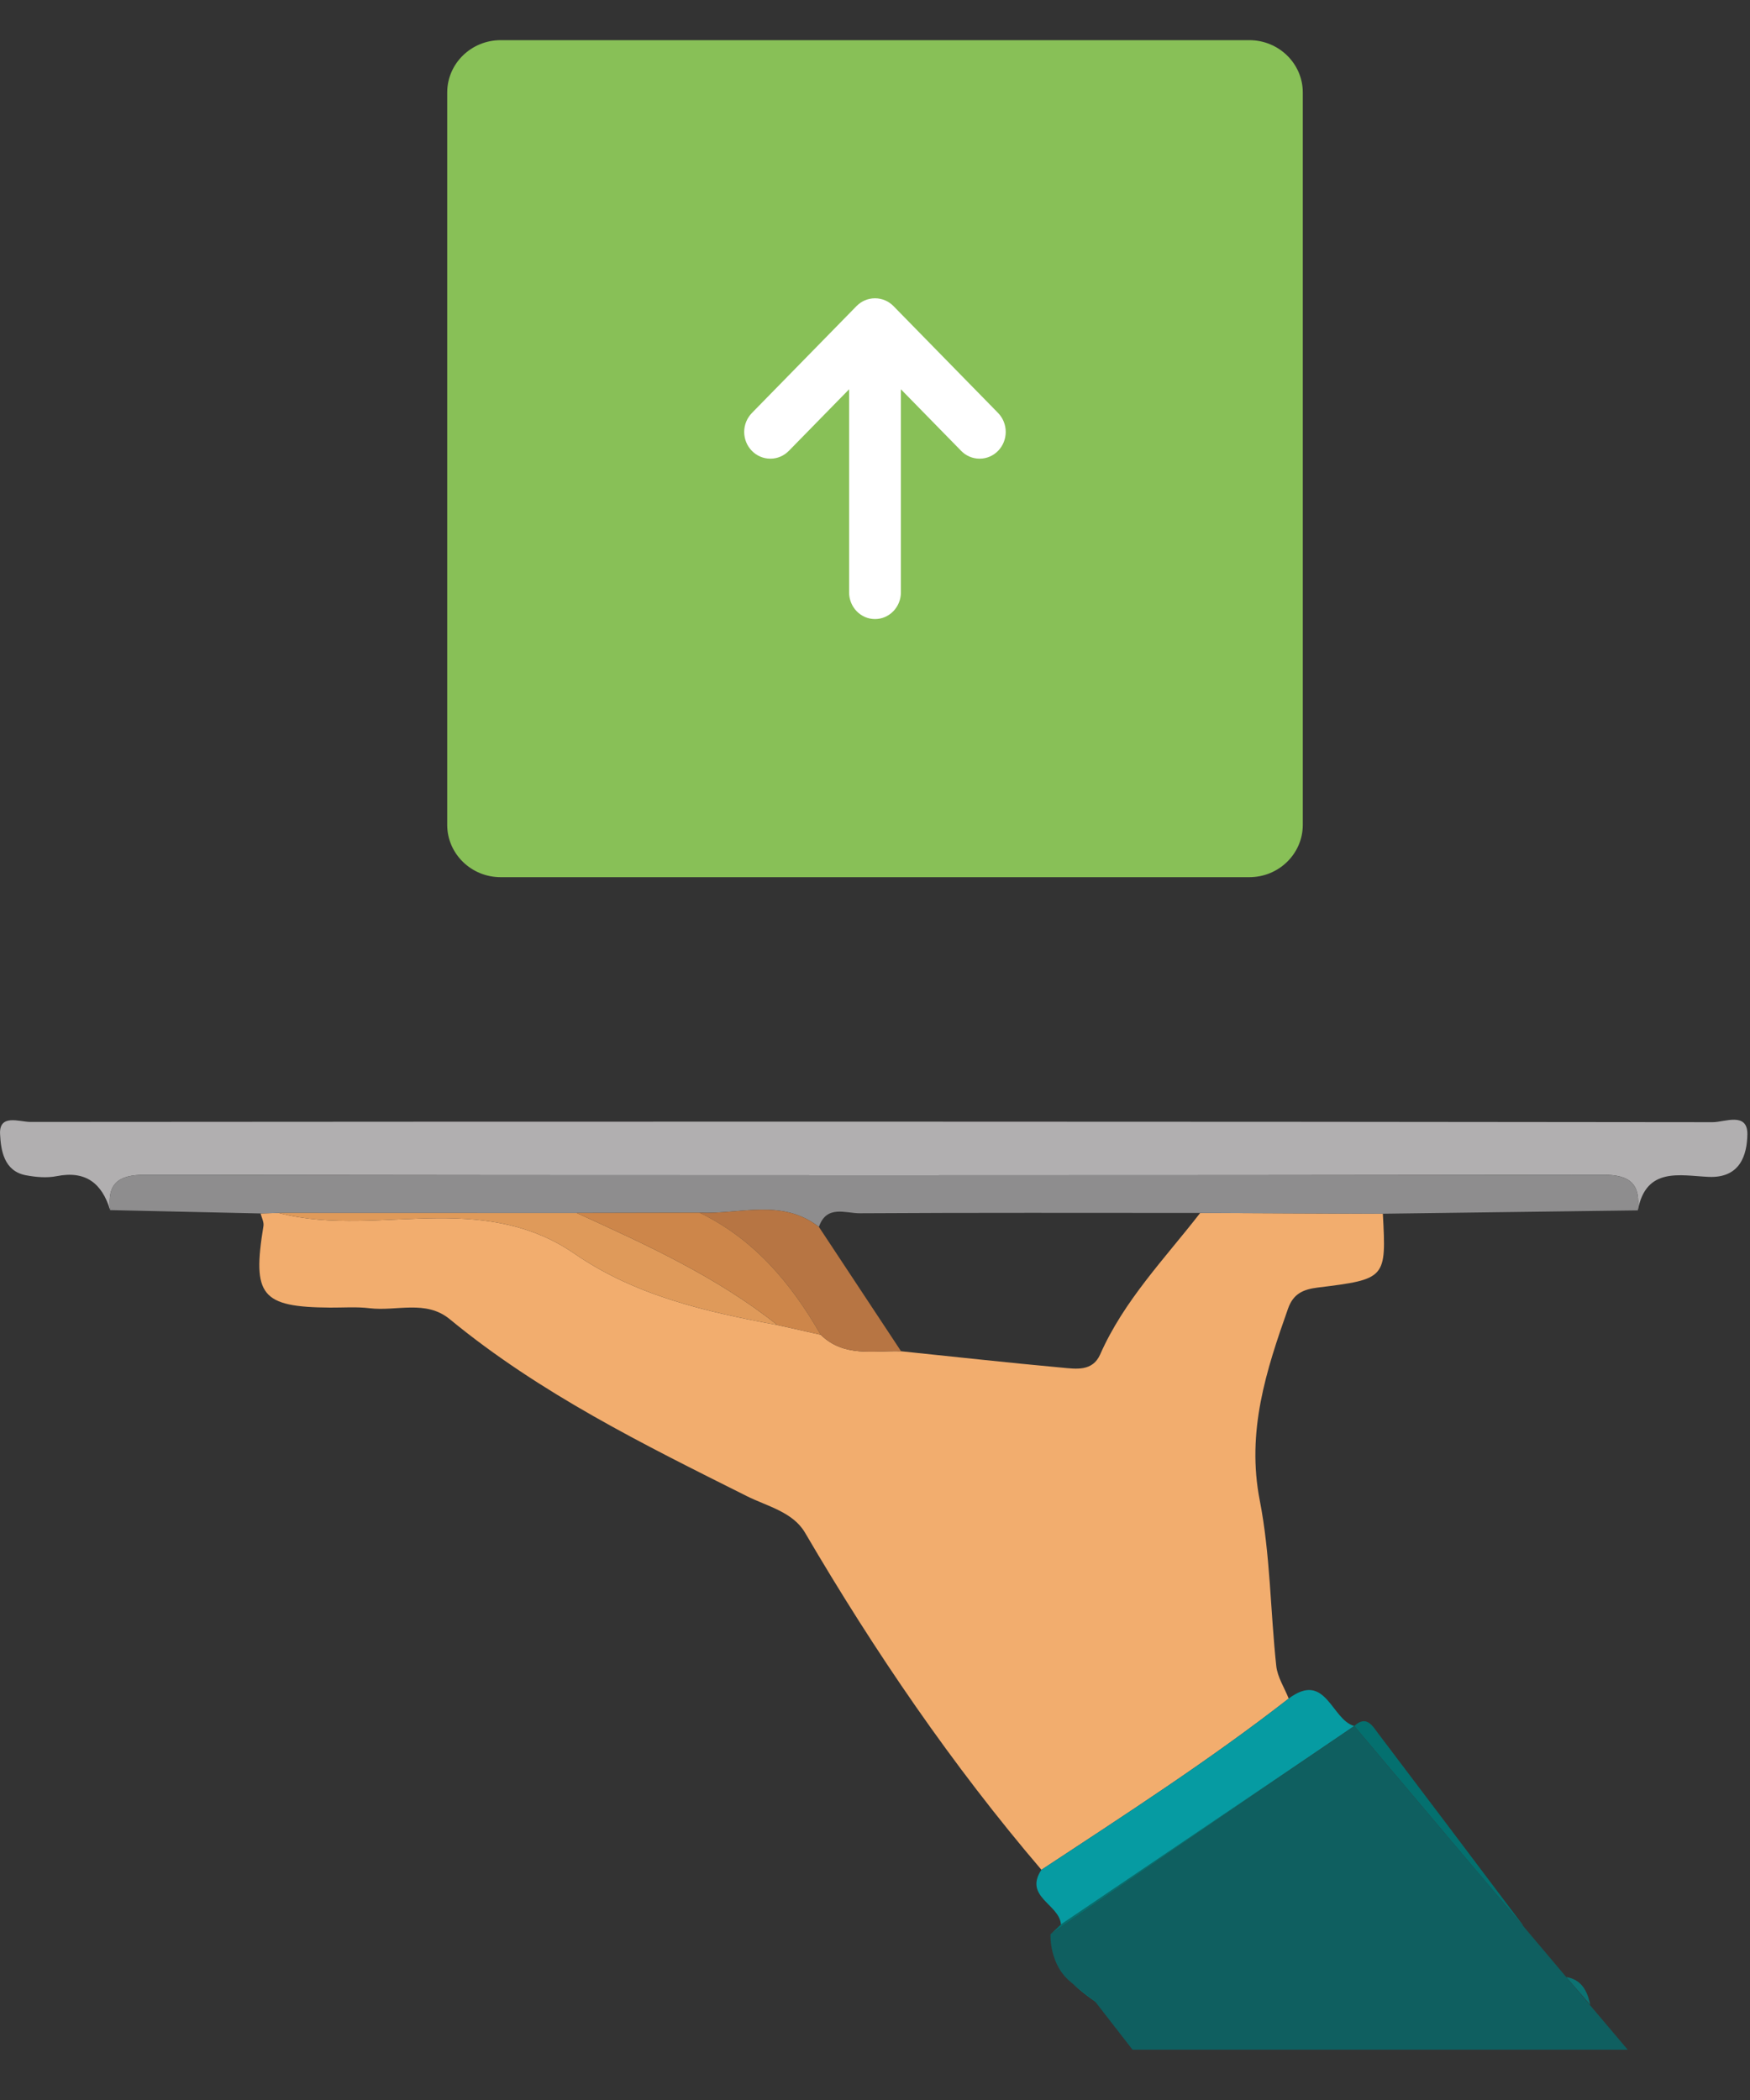 <?xml version="1.0" encoding="UTF-8"?>
<svg width="20px" height="24px" viewBox="0 0 20 24" version="1.1" xmlns="http://www.w3.org/2000/svg" xmlns:xlink="http://www.w3.org/1999/xlink">
    <rect x="0" y="0" width="20" height="24" fill="#333333" stroke="none"/>
    <!-- Generator: Sketch 42 (36781) - http://www.bohemiancoding.com/sketch -->
    <title>Group 4 Copy 6</title>
    <desc>Created with Sketch.</desc>
    <defs></defs>
    <g id="Ventas-in-situ" stroke="none" stroke-width="1" fill="none" fill-rule="evenodd">
        <g id="Artboard" transform="translate(-2452, -175)">
            <g id="Group-4-Copy-6" transform="translate(2452, 175)">
                <g id="Group-2" transform="translate(0, 12.797)">
                    <path d="M14.728,6.615 C14.679,6.491 14.6,6.371 14.586,6.244 C14.518,5.612 14.518,4.969 14.397,4.349 C14.244,3.564 14.47,2.866 14.721,2.157 C14.781,1.989 14.892,1.939 15.059,1.918 C15.841,1.822 15.844,1.814 15.804,1.075 C15.804,1.075 15.804,1.075 15.804,1.074 C15.108,1.072 14.412,1.068 13.716,1.065 C13.716,1.066 13.716,1.066 13.716,1.066 C13.311,1.588 12.845,2.066 12.573,2.683 C12.485,2.88 12.296,2.848 12.134,2.833 C11.521,2.777 10.91,2.709 10.298,2.646 L10.298,2.646 L10.298,2.646 C9.981,2.636 9.645,2.718 9.379,2.457 L9.379,2.457 C9.214,2.42 9.049,2.383 8.884,2.346 C8.069,2.195 7.264,2.012 6.566,1.531 C6.093,1.205 5.576,1.122 5.012,1.125 C4.403,1.128 3.787,1.223 3.183,1.065 C3.114,1.067 3.046,1.069 2.978,1.071 L2.978,1.071 C2.99,1.119 3.018,1.169 3.011,1.214 C2.88,2.01 2.986,2.141 3.773,2.147 C3.923,2.148 4.075,2.136 4.223,2.154 C4.53,2.192 4.867,2.053 5.142,2.281 C6.171,3.128 7.354,3.71 8.534,4.301 C8.768,4.418 9.061,4.482 9.2,4.719 C9.996,6.078 10.879,7.374 11.902,8.572 C12.859,7.941 13.822,7.321 14.728,6.615 L14.728,6.615" id="Fill-1" fill="#F2AD6E"></path>
                    <path d="M1.656,0.629 C7.212,0.637 12.768,0.637 18.323,0.629 C18.637,0.628 18.75,0.741 18.718,1.036 L18.718,1.036 C18.811,0.534 19.202,0.639 19.527,0.653 C19.888,0.669 19.966,0.402 19.97,0.167 C19.973,-0.093 19.71,0.028 19.574,0.028 C13.165,0.02 6.756,0.02 0.347,0.025 C0.221,0.025 -0.013,-0.072 0.001,0.167 C0.01,0.343 0.042,0.588 0.298,0.635 C0.411,0.656 0.535,0.667 0.647,0.645 C0.981,0.578 1.166,0.728 1.259,1.033 C1.223,0.731 1.348,0.629 1.656,0.629" id="Fill-3" fill="#B1AFB0"></path>
                    <path d="M13.432,8.313 C12.997,8.608 12.561,8.902 12.125,9.197 L12.125,9.197 C12.086,9.234 12.046,9.272 12.006,9.309 L15.477,6.929 C14.795,7.391 14.114,7.852 13.432,8.313" id="Fill-5" fill="#04706F"></path>
                    <path d="M17.404,9.204 C16.853,8.473 16.303,7.742 15.75,7.013 C15.682,6.922 15.615,6.802 15.477,6.929 L17.402,9.209 C17.403,9.207 17.404,9.206 17.404,9.204" id="Fill-7" fill="#04706F"></path>
                    <path d="M12.619,10.147 L12.252,9.867 C12.36,9.969 12.485,10.061 12.619,10.147" id="Fill-9" fill="#04706F"></path>
                    <path d="M6.591,1.066 C6.592,1.066 6.592,1.066 6.592,1.066 C6.592,1.066 6.591,1.066 6.591,1.065 C7.059,1.064 7.527,1.063 7.994,1.062 C8.453,1.084 8.937,0.895 9.359,1.225 C9.446,0.969 9.664,1.07 9.827,1.069 C11.123,1.061 12.419,1.065 13.716,1.065 C13.716,1.066 13.716,1.066 13.716,1.066 C13.716,1.066 13.716,1.066 13.716,1.065 C14.412,1.069 15.108,1.072 15.804,1.074 L15.805,1.074 C16.776,1.062 17.747,1.049 18.718,1.036 L18.718,1.036 C18.75,0.741 18.637,0.629 18.323,0.629 C12.768,0.637 7.212,0.637 1.656,0.629 C1.348,0.629 1.223,0.731 1.259,1.033 C1.832,1.046 2.405,1.058 2.978,1.071 C2.978,1.071 2.978,1.071 2.978,1.071 C3.046,1.069 3.114,1.067 3.183,1.065 C4.319,1.065 5.455,1.065 6.591,1.066" id="Fill-11" fill="#8E8D8E"></path>
                    <path d="M13.432,8.313 C14.114,7.852 14.795,7.391 15.477,6.929 C15.214,6.856 15.154,6.296 14.728,6.615 C14.728,6.615 14.728,6.615 14.728,6.615 C13.822,7.321 12.859,7.941 11.902,8.572 C11.902,8.572 11.902,8.572 11.902,8.572 C11.696,8.881 12.11,8.967 12.125,9.197 L12.125,9.197 C12.561,8.902 12.997,8.608 13.432,8.313" id="Fill-13" fill="#069BA2"></path>
                    <path d="M17.9,9.798 L18.174,10.115 C18.141,9.951 18.07,9.825 17.9,9.798" id="Fill-15" fill="#0C7272"></path>
                    <path d="M6.592,1.066 C6.592,1.066 6.592,1.066 6.592,1.066 C5.455,1.065 4.319,1.065 3.183,1.065 C3.787,1.223 4.403,1.128 5.012,1.125 C5.576,1.122 6.093,1.205 6.566,1.531 C7.264,2.012 8.069,2.195 8.884,2.346 C8.189,1.794 7.39,1.43 6.592,1.066" id="Fill-17" fill="#DF9A5A"></path>
                    <path d="M9.359,1.225 C8.937,0.895 8.453,1.084 7.994,1.062 C8.618,1.364 9.041,1.868 9.379,2.457 L9.379,2.457 L9.379,2.457 C9.645,2.718 9.981,2.636 10.298,2.646 C10.298,2.646 10.298,2.646 10.298,2.646 C9.985,2.172 9.672,1.699 9.359,1.225" id="Fill-19" fill="#B77543"></path>
                    <path d="M7.994,1.062 C7.527,1.063 7.059,1.064 6.591,1.065 C6.592,1.065 6.592,1.066 6.592,1.066 C7.39,1.43 8.189,1.794 8.884,2.346 C9.049,2.383 9.214,2.42 9.379,2.457 C9.379,2.457 9.379,2.457 9.379,2.457 C9.041,1.868 8.618,1.364 7.994,1.062" id="Fill-21" fill="#CD864A"></path>
                    <path d="M18.602,10.628 L18.089,10.021 L17.9,9.798 L17.403,9.209 L15.477,6.929 L12.006,9.309 C12.006,9.309 11.986,9.659 12.246,9.862 L12.252,9.867 L12.505,10.064 L12.63,10.225 L12.943,10.628 L18.602,10.628 Z" id="Fill-23" fill="#0F5F60"></path>
                </g>
                <path d="M14.185,0.353 L5.815,0.353 C5.485,0.353 5.217,0.627 5.217,0.964 L5.217,9.52 C5.217,9.857 5.485,10.131 5.815,10.131 L14.185,10.131 C14.515,10.131 14.783,9.857 14.783,9.52 L14.783,0.964 C14.783,0.627 14.515,0.353 14.185,0.353" id="Fill-1" fill="#88C057" transform="translate(10, 5.242) rotate(-90) translate(-10, -5.242) "></path>
                <path d="M11.407,4.72 L10.211,3.498 C10.157,3.443 10.082,3.409 10,3.409 C9.917,3.409 9.843,3.443 9.789,3.498 L8.593,4.72 C8.539,4.776 8.505,4.852 8.505,4.936 C8.505,5.105 8.639,5.242 8.804,5.242 C8.887,5.242 8.961,5.208 9.016,5.152 L9.704,4.449 L9.704,6.77 C9.704,6.938 9.836,7.075 10,7.075 C10.163,7.075 10.296,6.938 10.296,6.77 L10.296,4.449 L10.984,5.152 C11.038,5.208 11.113,5.242 11.196,5.242 C11.361,5.242 11.494,5.105 11.494,4.936 C11.494,4.852 11.461,4.776 11.407,4.72" id="Fill-3" fill="#FFFFFF"></path>
            </g>
        </g>
    </g>
</svg>